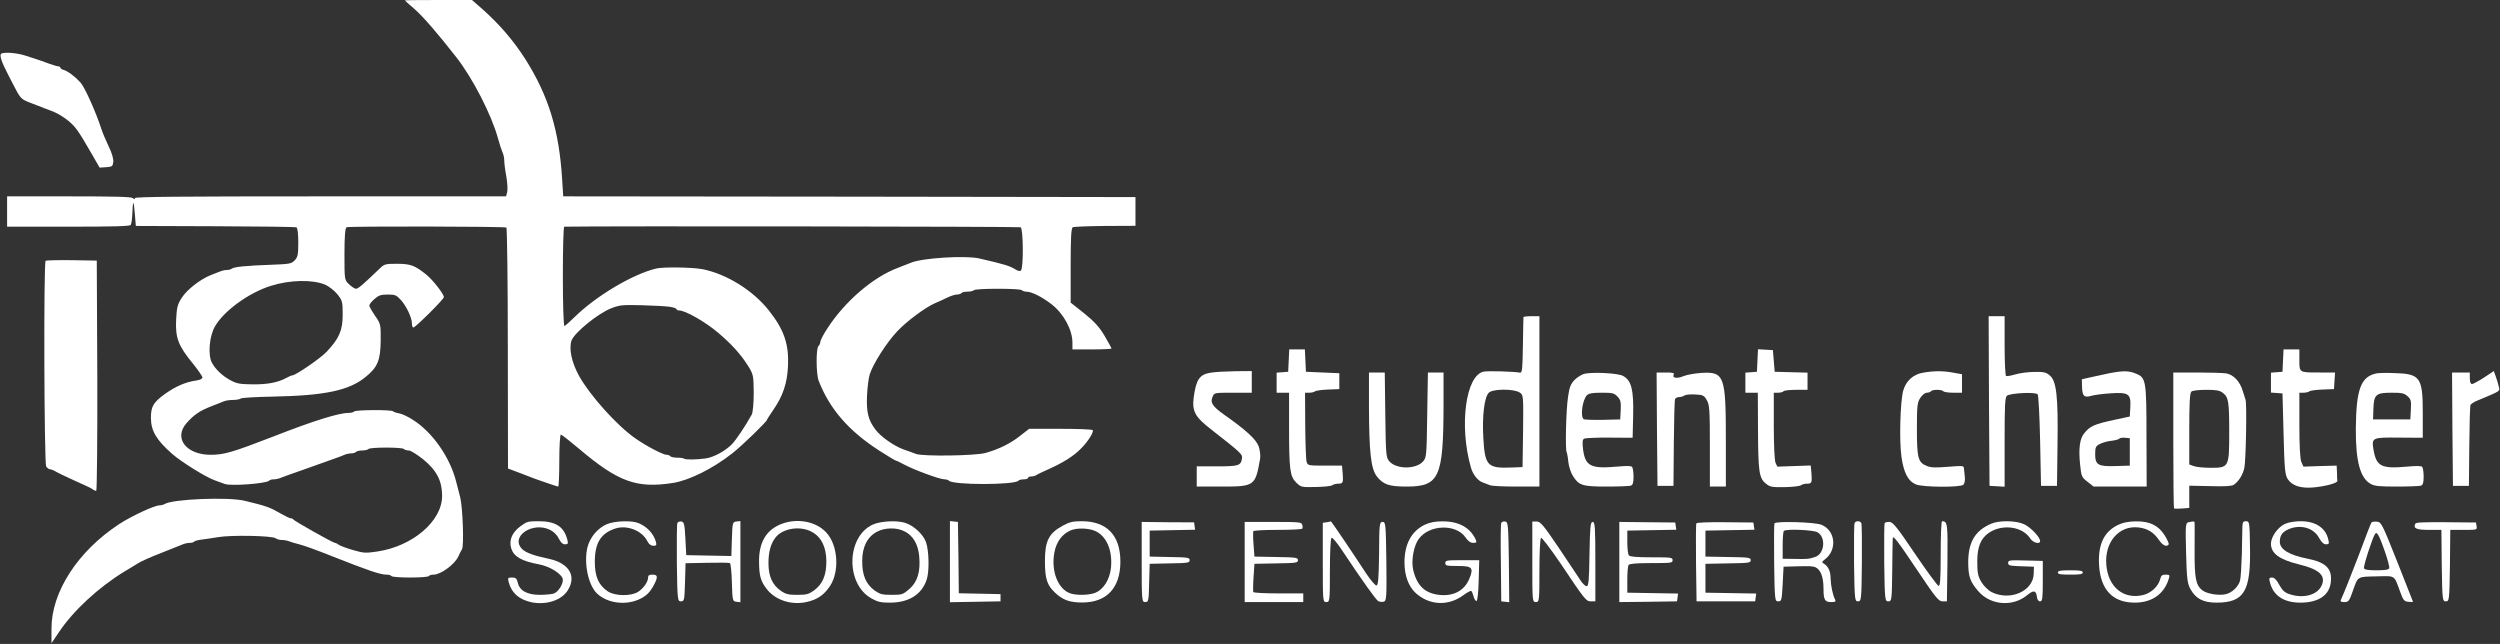 <svg width="396" height="102" viewBox="0 0 396 102" fill="none" xmlns="http://www.w3.org/2000/svg">
<rect x="0" y="0" width="396" height="102" fill="#333333" stroke="none"/>
<path d="M64.125 0.069C64.125 0.091 64.828 0.709 65.672 1.441C66.994 2.607 69.216 5.146 72.253 9.034C74.869 12.35 77.878 18.227 78.891 21.955C79.144 22.893 79.481 23.899 79.622 24.196C79.763 24.494 79.875 25.043 79.875 25.431C79.875 25.843 80.016 26.986 80.213 28.016C80.381 29.022 80.438 30.143 80.325 30.486L80.156 31.103H50.766C28.097 31.103 21.375 31.172 21.375 31.378C21.375 31.583 21.291 31.583 21.038 31.378C20.784 31.172 18.141 31.103 10.912 31.103H1.125V33.505V35.906H10.8C18.028 35.906 20.559 35.837 20.7 35.631C20.812 35.471 20.925 34.739 20.953 33.985C21.038 31.652 21.178 31.561 21.347 33.733L21.516 35.791L34.087 35.837C41.006 35.86 46.8 35.929 46.969 36.02C47.138 36.089 47.25 37.118 47.25 38.399C47.25 40.297 47.166 40.731 46.688 41.234C46.153 41.783 45.928 41.829 42.806 41.944C39.009 42.081 37.097 42.264 36.703 42.561C36.562 42.675 36.225 42.767 35.944 42.767C35.663 42.767 35.212 42.858 34.931 42.973C34.678 43.087 33.975 43.361 33.356 43.59C31.697 44.253 29.587 45.9 28.772 47.204C28.125 48.187 27.984 48.736 27.9 50.657C27.759 53.493 28.238 54.773 30.516 57.541C31.359 58.593 32.062 59.599 32.062 59.782C32.062 60.011 31.669 60.194 31.022 60.285C29.391 60.514 27.844 61.2 26.212 62.343C24.3 63.716 23.906 64.356 23.906 66.186C23.906 68.244 24.778 69.708 27.281 71.903C28.744 73.184 32.597 75.585 34.031 76.088C34.566 76.271 35.269 76.523 35.606 76.66C36.562 77.026 42.272 76.591 42.638 76.134C42.722 76.02 43.031 75.928 43.341 75.928C43.622 75.928 44.1 75.837 44.381 75.722C44.888 75.517 46.153 75.059 47.812 74.487C48.853 74.121 50.794 73.435 52.875 72.681C53.578 72.452 54.366 72.132 54.619 72.017C54.9 71.903 55.378 71.812 55.659 71.812C55.969 71.812 56.306 71.697 56.391 71.583C56.475 71.469 56.925 71.354 57.375 71.354C57.825 71.354 58.275 71.24 58.359 71.126C58.444 70.988 59.709 70.897 61.172 70.897C62.634 70.897 63.9 70.988 63.984 71.126C64.069 71.24 64.406 71.354 64.744 71.354C65.053 71.354 66.037 71.972 67.05 72.772C69.188 74.533 70.031 76.18 70.031 78.558C70.031 82.538 65.362 86.54 59.737 87.363C57.881 87.638 57.628 87.615 55.941 87.135C54.956 86.86 53.944 86.471 53.691 86.311C53.466 86.128 53.156 85.991 53.044 85.991C52.763 85.991 46.575 82.515 46.462 82.286C46.406 82.195 46.237 82.103 46.069 82.103C45.9 82.103 45.197 81.76 44.466 81.348C42.778 80.365 42.216 80.159 38.812 79.336C36.197 78.673 27.141 79.061 26.044 79.862C25.875 79.953 25.538 80.045 25.284 80.045C24.469 80.045 20.841 81.737 18.872 83.018C12.319 87.317 8.156 93.767 8.156 99.53V101.886L9.309 100.17C11.616 96.717 15.581 93.058 19.688 90.542C20.7 89.948 21.656 89.353 21.797 89.261C22.444 88.85 23.878 88.232 26.156 87.34C27.478 86.814 28.772 86.311 29.025 86.197C29.306 86.082 29.784 85.991 30.066 85.991C30.375 85.991 30.684 85.9 30.769 85.785C30.853 85.671 31.416 85.534 31.978 85.465C32.569 85.396 33.75 85.213 34.594 85.076C36.591 84.733 43.144 84.847 43.65 85.259C43.819 85.396 44.269 85.534 44.634 85.534C45 85.534 45.506 85.625 45.788 85.74C46.041 85.854 46.772 86.06 47.391 86.22C48.009 86.357 50.288 87.18 52.453 88.049C58.303 90.359 60.188 91.022 61.228 91.022C61.566 91.022 61.931 91.114 62.016 91.251C62.1 91.388 63.422 91.48 64.969 91.48C66.516 91.48 67.838 91.388 67.922 91.251C68.006 91.114 68.372 91.022 68.681 91.022C69.806 91.022 72 89.421 72.591 88.164C72.759 87.775 73.013 87.272 73.181 86.997C73.519 86.426 73.294 80.411 72.9 78.787C72.731 78.147 72.45 77.072 72.281 76.386C71.325 72.521 68.569 68.518 65.447 66.529C64.688 66.026 63.675 65.545 63.225 65.477C62.775 65.408 62.353 65.248 62.269 65.156C62.072 64.882 56.334 64.905 56.109 65.179C56.025 65.294 55.603 65.408 55.209 65.408C53.663 65.408 49.753 66.62 43.312 69.136C36.872 71.629 35.494 72.04 33.384 72.04C29.475 72.04 27.45 69.387 29.559 67.009C30.741 65.683 31.641 65.065 33.469 64.356C34.312 64.036 35.241 63.67 35.494 63.556C35.775 63.441 36.422 63.35 36.928 63.35C37.434 63.35 37.969 63.258 38.138 63.121C38.278 63.007 40.556 62.87 43.172 62.824C51.441 62.664 55.266 61.863 57.881 59.736C59.794 58.204 60.272 57.083 60.3 53.973C60.328 51.412 60.3 51.32 59.428 50.039C58.922 49.308 58.5 48.576 58.5 48.393C58.5 48.21 58.866 47.752 59.316 47.364C59.991 46.769 60.356 46.655 61.425 46.655C62.55 46.655 62.775 46.746 63.422 47.432C64.35 48.416 65.25 50.314 65.25 51.252C65.25 51.64 65.362 51.915 65.503 51.869C65.953 51.732 70.312 47.386 70.312 47.066C70.312 46.586 68.569 44.345 67.556 43.522C65.7 42.035 65.081 41.806 62.944 41.783C61.059 41.783 60.891 41.829 60.216 42.469C57.403 45.168 56.728 45.74 56.391 45.74C56.194 45.74 55.688 45.42 55.294 45.031C54.562 44.345 54.562 44.299 54.562 40.251C54.562 37.415 54.675 36.112 54.9 35.997C55.237 35.814 79.847 35.86 80.213 36.043C80.325 36.112 80.438 44.734 80.438 55.185L80.466 74.213L82.772 75.082C84.037 75.585 85.331 76.066 85.641 76.157C85.95 76.248 86.653 76.5 87.244 76.706C87.806 76.912 88.341 77.072 88.425 77.072C88.509 77.072 88.594 75.219 88.594 72.955C88.594 70.691 88.706 68.839 88.847 68.839C88.959 68.839 90.253 69.845 91.716 71.08C97.931 76.34 100.828 77.392 106.594 76.5C109.125 76.111 112.95 74.213 115.959 71.835C117.478 70.668 121.5 66.757 121.5 66.483C121.5 66.414 121.922 65.774 122.428 65.019C124.003 62.755 124.678 60.788 124.819 58.021C124.987 54.545 124.2 52.212 121.781 49.17C119.222 45.946 115.059 43.384 111.234 42.63C109.603 42.332 105.075 42.264 103.922 42.538C100.181 43.453 94.444 46.861 91.041 50.2C90.281 50.954 89.522 51.617 89.409 51.64C89.269 51.686 89.156 48.164 89.156 43.819C89.156 39.474 89.241 35.906 89.381 35.906C95.316 35.791 161.437 35.883 161.662 35.997C162.112 36.203 162.141 42.675 161.691 42.881C161.55 42.973 161.184 42.904 160.931 42.721C159.975 42.127 159.188 41.875 155.109 40.937C152.916 40.434 146.109 40.869 144.338 41.6C144.084 41.715 143.128 42.081 142.228 42.424C138.263 43.91 133.791 47.775 131.034 52.052C130.416 52.99 129.938 53.927 129.938 54.156C129.938 54.385 129.797 54.682 129.656 54.796C129.234 55.139 129.263 59.279 129.684 60.331C131.428 64.791 134.438 68.267 139.275 71.377C140.625 72.246 141.806 72.955 141.891 72.955C142.003 72.955 142.594 73.252 143.241 73.596C144.759 74.419 148.866 75.928 149.597 75.928C149.906 75.928 150.216 76.02 150.3 76.134C150.863 76.843 160.762 76.843 161.325 76.134C161.409 76.02 161.775 75.928 162.169 75.928C162.534 75.928 162.844 75.814 162.844 75.7C162.844 75.562 163.069 75.471 163.35 75.471C163.631 75.471 163.969 75.379 164.137 75.265C164.278 75.151 165.15 74.739 166.078 74.327C168.384 73.298 170.128 72.201 171.225 71.057C172.35 69.936 173.306 68.404 173.081 68.13C172.997 68.015 170.691 67.924 167.963 67.924H163.012L161.578 69.044C160.087 70.234 158.231 71.148 156.122 71.743C154.547 72.201 146.194 72.315 145.097 71.903C144.731 71.766 143.831 71.423 143.072 71.171C141.581 70.622 139.5 69.159 138.684 68.061C137.531 66.552 137.222 65.294 137.334 62.709C137.391 61.36 137.587 59.805 137.784 59.233C138.347 57.541 140.484 54.202 142.116 52.486C143.634 50.863 146.644 48.644 148.106 48.027C148.556 47.844 149.4 47.455 149.963 47.181C150.553 46.883 151.256 46.655 151.566 46.655C151.875 46.655 152.212 46.54 152.297 46.426C152.381 46.289 152.831 46.197 153.281 46.197C153.731 46.197 154.181 46.083 154.266 45.969C154.378 45.831 155.953 45.74 158.062 45.74C160.172 45.74 161.747 45.831 161.859 45.969C161.944 46.083 162.281 46.197 162.562 46.197C163.406 46.197 165.094 47.044 166.584 48.21C168.497 49.696 169.875 52.258 169.875 54.27V55.345H172.969C174.684 55.345 176.062 55.277 176.062 55.208C176.062 55.117 175.556 54.225 174.966 53.196C174.122 51.778 173.362 50.954 171.731 49.628L169.594 47.935V42.035C169.594 37.667 169.678 36.112 169.931 35.997C170.128 35.906 172.434 35.814 175.078 35.791L179.859 35.769V33.505V31.218L134.55 31.149L89.213 31.103L89.044 28.404C88.566 20.697 86.934 15.3 83.278 9.468C81.338 6.426 79.144 3.865 76.331 1.372L74.756 0H69.441C66.516 0 64.125 0.023 64.125 0.069ZM51.525 45.1C52.087 45.351 52.959 46.014 53.438 46.609C54.225 47.592 54.281 47.775 54.281 49.834C54.281 52.327 53.747 53.584 51.75 55.711C50.794 56.74 46.828 59.462 46.294 59.462C46.181 59.462 45.731 59.645 45.337 59.873C44.016 60.583 42.413 60.903 40.05 60.88C38.081 60.857 37.575 60.788 36.647 60.308C35.297 59.622 34.087 58.478 33.553 57.426C32.906 56.169 33.159 53.241 34.059 51.686C35.466 49.239 39.431 46.357 42.891 45.282C45.9 44.322 49.528 44.253 51.525 45.1ZM106.116 48.599C106.678 48.69 107.156 48.85 107.156 48.965C107.156 49.079 107.325 49.17 107.55 49.17C108.534 49.17 111.656 50.931 113.737 52.692C115.847 54.476 117.309 56.077 118.463 57.907C119.334 59.302 119.362 59.439 119.391 62.229C119.391 63.853 119.25 65.34 119.081 65.66C118.069 67.489 116.578 69.708 115.931 70.371C114.863 71.446 113.119 72.406 111.797 72.612C110.391 72.818 108.619 72.841 108.366 72.658C108.281 72.566 107.775 72.498 107.269 72.498C106.762 72.498 106.256 72.383 106.172 72.269C106.087 72.132 105.806 72.04 105.581 72.04C105.019 72.04 102.319 70.622 100.631 69.433C97.763 67.444 93.459 62.664 91.716 59.531C90.534 57.381 90.084 55.208 90.534 53.927C91.013 52.669 94.697 49.673 96.778 48.85C98.184 48.301 98.522 48.279 101.672 48.347C103.528 48.393 105.525 48.507 106.116 48.599Z" fill="white"/>
<path d="M0.225 8.485C-0.141 8.668 0.197 9.743 1.322 11.892C1.547 12.327 1.856 12.899 1.969 13.15C3.347 15.803 3.206 15.666 5.231 16.443C6.3 16.855 7.734 17.427 8.437 17.678C9.141 17.953 10.209 18.616 10.856 19.165C12.009 20.125 12.403 20.697 14.625 24.539L15.778 26.552L16.819 26.483C17.775 26.415 17.859 26.346 17.944 25.637C18 25.18 17.719 24.196 17.184 23.121C16.734 22.161 16.2 20.926 16.031 20.354C15.216 17.816 13.416 13.79 12.741 13.059C11.812 12.052 10.716 11.252 10.069 11.069C9.787 11 9.562 10.84 9.562 10.726C9.562 10.612 9.422 10.52 9.281 10.52C9.112 10.52 8.381 10.314 7.65 10.04C6.919 9.765 6.075 9.468 5.766 9.377C5.456 9.285 4.697 9.034 4.078 8.828C2.784 8.393 0.788 8.21 0.225 8.485Z" fill="white"/>
<path d="M7.228 41.303C6.891 41.578 7.003 73.39 7.312 73.893C7.481 74.122 7.734 74.328 7.903 74.328C8.072 74.328 8.55 74.51 8.944 74.762C9.366 74.991 10.266 75.425 10.969 75.745C14.062 77.141 14.512 77.346 14.738 77.552C14.906 77.666 15.131 77.758 15.244 77.758C15.356 77.758 15.441 69.548 15.412 59.508L15.328 41.28L11.363 41.212C9.197 41.189 7.341 41.235 7.228 41.303Z" fill="white"/>
<path d="M241.312 50.245C241.312 50.36 241.256 52.372 241.228 54.773C241.172 58.501 241.116 59.096 240.75 59.027C239.878 58.844 235.687 58.73 235.012 58.867C232.172 59.439 231.103 67.444 232.987 74.03C233.269 75.105 234.056 76.111 234.787 76.386C235.209 76.546 235.772 76.752 236.025 76.866C236.306 76.98 238.162 77.072 240.187 77.072H243.844V63.578V50.085H242.578C241.875 50.085 241.312 50.154 241.312 50.245ZM240.694 62.16C241.312 62.549 241.312 62.572 241.256 68.267L241.172 73.984L239.484 74.053C235.603 74.213 235.209 73.801 234.956 69.342C234.759 65.865 235.125 62.824 235.856 62.183C236.503 61.589 239.737 61.566 240.694 62.16Z" fill="white"/>
<path d="M315.056 63.51L315.141 76.957L316.35 77.026L317.531 77.095V70.028C317.531 64.15 317.587 62.892 317.925 62.664C318.572 62.252 322.453 62.069 322.762 62.458C322.903 62.641 323.072 65.957 323.156 69.868L323.297 76.957H324.562H325.828L325.912 70.439C326.025 62.778 325.744 60.331 324.675 59.462C324.084 58.959 323.747 58.89 322.228 58.913C321.272 58.913 319.922 59.096 319.247 59.302C318.544 59.508 317.897 59.622 317.756 59.553C317.644 59.485 317.531 57.335 317.531 54.751V50.085H316.266H315L315.056 63.51Z" fill="white"/>
<path d="M204.131 57.106L204.047 58.89L203.147 58.959L202.219 59.027V60.628V62.206H203.203H204.188V67.558C204.188 74.419 204.328 75.448 205.313 76.431C206.1 77.186 206.128 77.186 208.406 77.14C209.672 77.117 210.853 77.003 211.022 76.866C211.191 76.729 211.613 76.614 211.95 76.614C212.738 76.614 212.794 76.477 212.681 74.968L212.569 73.755H209.869C207.225 73.755 207.169 73.733 206.972 73.184C206.859 72.864 206.775 70.279 206.747 67.398L206.719 62.206H207.366C207.731 62.206 208.125 62.115 208.294 62C208.434 61.863 209.363 61.749 210.347 61.703L212.147 61.635V60.377V59.119L209.503 59.004L206.859 58.89L206.775 57.106L206.691 55.345H205.453H204.216L204.131 57.106Z" fill="white"/>
<path d="M278.381 57.106L278.297 58.89L277.397 58.959L276.469 59.027V60.628V62.206H277.453H278.438L278.466 67.855C278.494 74.67 278.634 75.722 279.675 76.569C280.378 77.14 280.575 77.186 282.684 77.163C283.95 77.14 285.103 77.003 285.272 76.866C285.441 76.729 285.863 76.614 286.2 76.614C286.988 76.614 287.044 76.477 286.931 74.945L286.819 73.733L284.175 73.824L281.531 73.916L281.25 73.321C281.081 72.955 280.969 70.462 280.969 67.443V62.206H281.644C282.038 62.206 282.431 62.092 282.516 61.977C282.6 61.84 283.5 61.749 284.513 61.749H286.313V60.377V59.027L283.725 58.959L281.109 58.89L280.969 57.175L280.828 55.459L279.647 55.391L278.466 55.322L278.381 57.106Z" fill="white"/>
<path d="M361.631 57.106L361.547 58.89L360.647 58.959L359.719 59.027V60.605V62.183L360.647 62.252L361.547 62.321L361.716 68.724C361.856 74.259 361.941 75.242 362.391 75.905C363.066 76.934 364.444 77.392 366.469 77.209C368.381 77.026 370.266 76.523 370.238 76.18C370.209 76.043 370.181 75.448 370.181 74.83L370.125 73.755L367.481 73.824L364.866 73.916L364.528 73.161C364.331 72.704 364.219 70.531 364.219 67.329V62.206H364.866C365.231 62.206 365.625 62.115 365.794 62C365.934 61.863 366.863 61.749 367.875 61.703L369.703 61.634L369.788 60.308L369.872 59.004H367.481C364.162 59.004 364.219 59.05 364.219 57.038V55.345H362.953H361.716L361.631 57.106Z" fill="white"/>
<path d="M191.812 59.027C190.012 59.302 189.478 60.08 189.084 62.938C188.803 65.157 189.281 66.049 191.925 68.084C196.622 71.766 196.819 71.949 196.734 72.589C196.566 73.756 196.228 73.87 192.769 73.87H189.562V75.471V77.072H193.444C198.731 77.072 198.844 77.003 199.603 72.658C199.687 72.201 199.575 71.309 199.378 70.714C198.956 69.57 197.353 68.107 193.866 65.66C192.037 64.356 191.644 63.739 192.094 62.801C192.347 62.206 192.403 62.206 195.328 62.206H198.281V60.491V58.776L195.694 58.799C194.259 58.822 192.516 58.913 191.812 59.027Z" fill="white"/>
<path d="M304.65 59.027C303.075 59.279 301.922 60.308 301.472 61.863C300.994 63.624 300.825 69.822 301.191 72.361C301.556 74.899 302.231 76.203 303.469 76.729C304.538 77.186 310.556 77.232 311.006 76.775C311.175 76.614 311.287 76.066 311.231 75.585C311.175 75.082 311.119 74.465 311.091 74.213C311.062 73.756 310.978 73.756 308.559 73.939C306.619 74.099 305.859 74.076 305.241 73.824C303.834 73.275 303.638 72.589 303.638 68.015C303.638 64.333 303.694 63.761 304.172 63.03C304.481 62.572 304.931 62.206 305.213 62.206C305.466 62.206 305.775 62.092 305.859 61.978C305.944 61.84 306.394 61.749 306.844 61.749C307.294 61.749 307.744 61.84 307.828 61.978C307.913 62.092 308.616 62.206 309.403 62.206H310.781V60.743V59.279L309.375 59.027C307.744 58.73 306.394 58.73 304.65 59.027Z" fill="white"/>
<path d="M334.125 59.119C333.281 59.302 331.959 59.576 331.172 59.759L329.766 60.079L329.794 61.269C329.85 62.778 330.131 63.029 331.313 62.687C331.819 62.549 333.197 62.366 334.378 62.298C337.191 62.115 337.556 62.389 337.444 64.516L337.359 65.98L335.109 66.46C331.706 67.192 331.031 67.489 330.103 68.678C329.428 69.525 329.231 71.103 329.484 73.55C329.681 75.471 329.738 75.608 330.666 76.317L331.622 77.072H335.841H340.031L340.003 69.113C340.003 60.239 339.919 59.828 338.344 59.187C337.219 58.707 336.291 58.707 334.125 59.119ZM337.359 71.583V73.756L335.138 73.824C332.325 73.916 331.875 73.641 331.875 71.926C331.875 70.874 331.959 70.668 332.606 70.325C333.028 70.119 333.844 69.868 334.463 69.822C335.053 69.753 335.616 69.593 335.7 69.479C335.784 69.365 336.206 69.296 336.6 69.342L337.359 69.41V71.583Z" fill="white"/>
<path d="M393.469 59.805C392.625 60.354 391.753 60.811 391.584 60.834C391.359 60.834 391.219 60.514 391.219 59.919V59.005H389.813H388.406L388.462 67.97L388.547 76.957H389.813H391.078L391.134 70.691C391.162 67.238 391.247 64.287 391.331 64.127C391.416 63.967 391.95 63.624 392.541 63.396C396.197 61.863 396 62.001 395.803 61.223C395.719 60.811 395.494 60.102 395.325 59.622L395.016 58.776L393.469 59.805Z" fill="white"/>
<path d="M216.844 64.425C216.872 71.674 217.153 74.236 218.081 75.448C219.094 76.751 220.022 77.072 222.806 77.072C227.981 77.072 228.628 75.631 228.656 64.31V59.004H227.419H226.181L226.069 65.728C225.984 72.155 225.956 72.498 225.394 73.115C224.241 74.35 221.259 74.35 220.106 73.115C219.544 72.498 219.516 72.155 219.431 65.728L219.347 59.004H218.081H216.844V64.425Z" fill="white"/>
<path d="M251.044 59.188C250.594 59.279 249.891 59.714 249.441 60.148C248.794 60.811 248.597 61.314 248.372 62.892C248.063 64.996 247.922 71.034 248.147 71.583C248.231 71.766 248.372 72.498 248.428 73.207C248.513 73.916 248.822 74.899 249.159 75.402C250.088 76.889 250.65 77.072 254.503 77.072C256.359 77.072 258.047 77.003 258.3 76.934C258.638 76.82 258.75 76.477 258.75 75.494C258.75 74.785 258.638 74.099 258.525 73.961C258.384 73.778 257.653 73.778 256.078 73.916C252 74.282 251.1 73.824 250.763 71.217C250.622 70.074 250.65 69.639 250.931 69.479C251.128 69.388 252.956 69.296 254.953 69.319L258.609 69.342L258.694 65.728C258.778 61.68 258.413 60.239 257.063 59.531C256.303 59.119 252.534 58.913 251.044 59.188ZM256.219 62.824C256.697 63.327 256.781 63.693 256.725 64.928L256.641 66.437L253.856 66.506C252.309 66.529 250.959 66.483 250.847 66.391C250.284 65.934 250.678 63.281 251.381 62.595C251.719 62.298 252.253 62.206 253.716 62.206C255.431 62.206 255.656 62.252 256.219 62.824Z" fill="white"/>
<path d="M262.463 67.969L262.547 76.957H263.812H265.078L265.134 70.256C265.162 66.552 265.247 63.395 265.331 63.212C265.416 63.029 265.725 62.892 266.006 62.892C266.287 62.892 266.653 62.778 266.822 62.641C266.962 62.526 267.722 62.435 268.481 62.481C269.747 62.549 269.916 62.618 270.337 63.35C270.787 64.059 270.844 64.928 270.844 70.6V77.072H272.109H273.375V69.799C273.375 59.462 273.15 58.844 269.437 59.073C268.425 59.142 267.187 59.37 266.681 59.576C265.641 60.011 264.853 59.896 265.106 59.347C265.247 59.073 265.022 59.004 263.841 59.004H262.406L262.463 67.969Z" fill="white"/>
<path d="M344.25 69.707C344.25 75.608 344.306 80.479 344.363 80.525C344.447 80.594 345.009 80.594 345.628 80.548L346.781 80.456V78.695V76.934L350.1 77.003C352.491 77.072 353.503 77.003 353.813 76.797C354.6 76.271 355.247 75.242 355.5 74.144C355.753 73.092 355.922 63.99 355.697 63.327C355.641 63.167 355.444 62.504 355.247 61.909C354.825 60.445 353.756 59.325 352.631 59.142C352.153 59.073 350.072 59.004 348.019 59.004H344.25V69.707ZM352.069 62.206C352.997 62.915 353.109 63.556 353.109 68.381C353.109 74.03 353.081 74.099 350.156 74.099C349.088 74.099 347.878 73.984 347.484 73.824L346.781 73.573V67.924C346.781 63.853 346.866 62.229 347.119 62.023C347.316 61.863 348.272 61.749 349.453 61.749C351.084 61.749 351.563 61.84 352.069 62.206Z" fill="white"/>
<path d="M376.453 59.142C373.95 59.645 373.219 61.635 373.163 67.924C373.134 73.138 373.866 75.791 375.581 76.683C376.144 77.003 377.016 77.072 379.659 77.072C381.516 77.072 383.203 77.003 383.456 76.935C383.794 76.82 383.906 76.477 383.906 75.494C383.906 74.785 383.794 74.099 383.681 73.962C383.541 73.779 382.809 73.779 381.234 73.916C377.241 74.282 376.425 73.87 375.975 71.309C375.638 69.296 375.694 69.273 380.081 69.319L383.766 69.342V65.385C383.766 59.759 383.372 59.21 379.266 59.096C378.028 59.05 376.763 59.073 376.453 59.142ZM381.347 62.755C381.881 63.213 381.966 63.487 381.881 64.859L381.797 66.437H378.844H375.891L375.947 64.745C376.031 62.481 376.341 62.206 378.844 62.206C380.447 62.206 380.813 62.275 381.347 62.755Z" fill="white"/>
<path d="M82.378 83.407C81.056 84.413 80.578 85.648 81 86.929C81.422 88.187 82.659 88.895 85.416 89.399C87.216 89.742 89.156 91.022 89.156 91.846C89.156 92.6 88.453 93.698 87.778 93.996C87.469 94.11 86.456 94.224 85.528 94.224C83.503 94.224 82.294 93.561 82.013 92.28C81.844 91.617 81.703 91.48 81.112 91.48C80.438 91.48 80.409 91.548 80.578 92.212C81.028 93.927 82.209 94.956 84.15 95.391C86.541 95.894 89.016 95.07 89.972 93.447C91.35 91.183 90.112 89.193 86.906 88.507C84.572 88.026 83.222 87.523 82.688 86.952C80.775 84.985 84.375 82.561 87.131 83.933C87.722 84.23 88.256 84.756 88.509 85.305C88.819 85.922 89.128 86.22 89.494 86.22C89.972 86.22 90.028 86.105 89.859 85.465C89.325 83.407 88.003 82.561 85.303 82.561C83.616 82.561 83.447 82.606 82.378 83.407Z" fill="white"/>
<path d="M96.103 83.041C94.669 83.658 93.487 85.076 93.066 86.631C92.447 89.124 93.15 92.646 94.556 93.996C96.216 95.596 99.253 95.962 101.475 94.819C102.347 94.384 102.881 93.858 103.387 93.012C104.259 91.457 104.259 91.022 103.359 91.022C102.825 91.022 102.656 91.137 102.656 91.48C102.656 92.166 101.925 93.195 101.081 93.744C99.956 94.476 97.369 94.43 96.244 93.653C94.809 92.669 94.219 91.32 94.219 88.987C94.219 85.991 95.175 84.459 97.509 83.704C99.338 83.132 101.672 84.047 102.516 85.671C102.769 86.197 103.106 86.448 103.5 86.448C103.978 86.448 104.034 86.357 103.894 85.808C103.5 84.504 102.516 83.453 101.194 82.881C100.069 82.4 97.397 82.492 96.103 83.041Z" fill="white"/>
<path d="M107.297 82.835C107.213 82.995 107.184 85.854 107.213 89.193C107.297 95.07 107.325 95.253 107.859 95.253C108.394 95.253 108.422 95.07 108.506 92.234L108.591 89.216L111.966 89.147C113.85 89.101 115.481 89.124 115.622 89.193C115.734 89.261 115.903 90.656 115.931 92.28C116.016 95.162 116.044 95.253 116.663 95.322L117.281 95.391V88.964V82.538L116.663 82.606C116.044 82.675 116.016 82.766 115.931 85.374L115.847 88.072L112.275 88.004L108.703 87.935L108.563 85.305C108.45 83.041 108.366 82.675 107.916 82.606C107.663 82.561 107.381 82.675 107.297 82.835Z" fill="white"/>
<path d="M123.553 83.087C121.331 84.047 120.234 85.945 120.234 88.85C120.234 91.228 120.488 92.097 121.528 93.401C122.906 95.093 125.381 95.871 127.716 95.368C129.431 95.002 130.5 94.27 131.456 92.852C133.003 90.542 132.75 86.403 130.922 84.39C129.262 82.538 126.112 81.989 123.553 83.087ZM128.559 84.23C130.078 85.03 130.866 86.608 130.894 88.827C130.922 91.091 130.303 92.532 128.925 93.538C128.081 94.133 127.744 94.224 126.281 94.224C124.903 94.224 124.481 94.133 123.722 93.607C122.344 92.669 121.725 91.297 121.725 89.193C121.725 87.386 122.091 86.082 122.878 85.099C124.003 83.681 126.759 83.247 128.559 84.23Z" fill="white"/>
<path d="M138.262 83.087C134.072 84.985 133.903 92.463 138.009 94.773C139.022 95.345 139.5 95.459 140.962 95.459C143.944 95.459 145.997 94.178 146.784 91.823C147.234 90.496 147.15 87.18 146.672 85.854C146.222 84.619 144.703 83.224 143.353 82.812C142.031 82.4 139.5 82.538 138.262 83.087ZM143.269 84.161C144.619 84.825 145.434 86.197 145.603 88.118C145.828 90.542 145.322 92.212 144.028 93.309C143.016 94.178 142.875 94.224 141.244 94.224C139.725 94.224 139.416 94.133 138.544 93.538C137.166 92.532 136.547 91.091 136.575 88.827C136.575 86.631 137.391 85.031 138.909 84.23C140.119 83.567 142.031 83.521 143.269 84.161Z" fill="white"/>
<path d="M150.469 88.964V95.391L154.491 95.322L158.484 95.253V94.681V94.11L155.194 94.041L151.875 93.973L151.819 88.324L151.734 82.675L151.116 82.606L150.469 82.538V88.964Z" fill="white"/>
<path d="M168.3 83.292C166.134 84.482 165.516 85.694 165.516 88.85C165.516 91.686 165.853 92.715 167.147 93.904C168.356 95.047 169.453 95.436 171.422 95.436C175.303 95.436 177.469 93.126 177.469 88.964C177.469 84.802 175.331 82.561 171.338 82.561C169.903 82.561 169.453 82.675 168.3 83.292ZM173.334 84.047C175.219 84.779 176.259 87.112 175.978 89.948C175.781 91.777 174.825 93.332 173.531 93.881C172.575 94.293 170.466 94.339 169.481 93.973C167.569 93.264 166.472 90.451 167.006 87.546C167.316 85.831 168.244 84.573 169.622 84.001C170.55 83.613 172.266 83.635 173.334 84.047Z" fill="white"/>
<path d="M180.844 89.01C180.844 95.185 180.872 95.368 181.406 95.368C181.913 95.368 181.969 95.185 182.025 92.326L182.109 89.307L185.287 89.239C188.184 89.193 188.438 89.147 188.438 88.735C188.438 88.324 188.184 88.278 185.287 88.232L182.109 88.164V86.105V84.047L185.709 83.978L189.309 83.91L189.225 83.338L189.141 82.743L184.978 82.721L180.844 82.675V89.01Z" fill="white"/>
<path d="M197.156 89.01V95.368H201.797H206.438V94.681V93.995H202.528C200.222 93.995 198.562 93.904 198.506 93.767C198.478 93.652 198.478 92.6 198.562 91.434L198.703 89.307L202.162 89.239C205.341 89.193 205.594 89.147 205.594 88.735C205.594 88.324 205.341 88.278 202.162 88.232L198.703 88.164L198.562 86.265C198.478 85.236 198.478 84.276 198.506 84.161C198.562 84.024 200.166 83.933 202.359 83.933C204.441 83.933 206.184 83.841 206.269 83.75C206.353 83.635 206.353 83.361 206.269 83.109C206.128 82.698 205.819 82.675 201.628 82.675H197.156V89.01Z" fill="white"/>
<path d="M210.178 82.721L209.531 82.812V89.102C209.531 95.208 209.531 95.368 210.094 95.368C210.628 95.368 210.656 95.208 210.656 90.359C210.656 87.478 210.769 85.282 210.909 85.191C211.078 85.122 211.781 85.968 212.512 87.066C215.944 92.212 217.969 95.048 218.334 95.231C218.559 95.345 218.953 95.368 219.206 95.299C219.628 95.162 219.656 94.545 219.6 88.918C219.516 83.018 219.487 82.675 219.009 82.675C218.503 82.675 218.475 82.995 218.447 87.706C218.391 91.686 218.306 92.738 218.025 92.738C217.828 92.738 217.125 91.915 216.45 90.908C214.312 87.638 210.881 82.561 210.825 82.584C210.825 82.606 210.516 82.675 210.178 82.721Z" fill="white"/>
<path d="M225.703 83.109C223.594 84.116 222.469 86.174 222.469 89.079C222.469 91.137 223.088 92.852 224.213 93.904C226.378 95.894 229.387 96.054 231.778 94.293C232.397 93.835 232.959 93.538 233.044 93.607C233.156 93.675 233.297 94.064 233.409 94.453C233.494 94.842 233.719 95.185 233.859 95.208C234.028 95.231 234.169 94.018 234.225 91.983L234.309 88.735H231.609C229.134 88.735 228.938 88.758 228.938 89.193C228.938 89.605 229.134 89.65 230.878 89.65C233.213 89.65 233.466 89.925 232.734 91.686C231.975 93.561 230.203 94.499 227.925 94.224C225.675 93.95 224.438 92.76 223.847 90.268C223.509 88.804 223.931 86.403 224.747 85.351C226.406 83.087 230.597 82.949 232.116 85.099C232.537 85.717 232.931 85.991 233.353 85.991C233.916 85.991 233.944 85.922 233.719 85.396C232.819 83.521 231.019 82.561 228.459 82.583C227.306 82.583 226.519 82.743 225.703 83.109Z" fill="white"/>
<path d="M237.797 82.835C237.712 82.995 237.684 85.854 237.741 89.193L237.797 95.254L238.444 95.322L239.062 95.391L239.006 89.033C238.922 83.178 238.894 82.675 238.416 82.606C238.162 82.561 237.881 82.652 237.797 82.835Z" fill="white"/>
<path d="M242.719 88.987C242.719 95.208 242.719 95.368 243.281 95.368C243.816 95.368 243.844 95.208 243.844 90.359C243.844 87.501 243.956 85.282 244.097 85.191C244.238 85.122 245.587 86.906 247.106 89.124C251.1 95.093 251.241 95.254 252.028 95.254H252.703V88.964C252.703 83.521 252.647 82.675 252.281 82.675C251.916 82.675 251.859 83.43 251.775 87.752C251.719 91.915 251.634 92.852 251.325 92.852C251.1 92.852 250.65 92.418 250.312 91.869C249.975 91.343 248.428 89.033 246.909 86.769C244.434 83.132 244.013 82.606 243.394 82.606H242.719V88.987Z" fill="white"/>
<path d="M256.5 89.033V95.368L261.084 95.322L265.641 95.253L265.725 94.636L265.809 94.018L261.788 93.95L257.766 93.881V91.823C257.766 90.679 257.85 89.627 257.991 89.467C258.187 89.284 259.256 89.193 261.591 89.193C264.741 89.193 264.938 89.17 264.938 88.735C264.938 88.301 264.741 88.278 261.591 88.278C259.256 88.278 258.188 88.186 258.019 87.981C257.878 87.843 257.766 86.883 257.766 85.877V84.047L261.647 83.978L265.528 83.91L265.444 83.338L265.359 82.766L260.916 82.721L256.5 82.675V89.033Z" fill="white"/>
<path d="M268.706 82.904C268.622 83.041 268.622 85.854 268.65 89.193L268.734 95.253H273.375H278.016L278.1 94.636L278.184 94.018L274.163 93.95L270.141 93.881V91.594V89.307L273.741 89.239C277.059 89.193 277.313 89.147 277.313 88.735C277.313 88.324 277.059 88.278 273.741 88.232L270.141 88.164V86.105V84.047L274.022 83.978L277.903 83.91L277.819 83.338L277.734 82.766L273.262 82.721C270.45 82.698 268.763 82.766 268.706 82.904Z" fill="white"/>
<path d="M281.081 82.903C280.997 83.041 280.997 85.854 281.025 89.193C281.109 95.07 281.137 95.253 281.672 95.253C282.206 95.253 282.234 95.07 282.375 92.509L282.516 89.764L284.963 89.696C287.128 89.65 287.466 89.696 287.944 90.108C288.534 90.634 288.844 91.686 288.844 93.309C288.844 95.002 289.069 95.368 290.025 95.368C290.728 95.368 290.841 95.299 290.672 94.956C290.306 94.247 289.997 92.76 289.969 91.64C289.969 90.496 289.603 89.719 288.9 89.284C288.534 89.078 288.563 88.987 289.069 88.598C291.038 87.112 290.756 84.047 288.534 83.132C287.55 82.698 281.25 82.515 281.081 82.903ZM287.859 84.299C289.266 85.053 289.041 87.752 287.494 88.232C286.538 88.552 286.312 88.575 284.147 88.529L282.375 88.507V86.38C282.375 85.191 282.459 84.161 282.572 84.093C282.966 83.75 287.156 83.933 287.859 84.299Z" fill="white"/>
<path d="M293.766 82.858C293.681 83.018 293.653 85.854 293.681 89.193C293.766 95.002 293.794 95.253 294.3 95.253C294.834 95.253 294.863 95.002 294.919 89.193C294.947 85.877 294.919 83.018 294.834 82.858C294.638 82.469 293.934 82.469 293.766 82.858Z" fill="white"/>
<path d="M298.519 82.881C298.462 83.018 298.434 85.854 298.462 89.193C298.547 95.07 298.575 95.253 299.109 95.253C299.644 95.253 299.672 95.093 299.728 90.451C299.756 87.798 299.784 85.488 299.812 85.305C299.812 84.665 300.487 85.534 303.75 90.405C306.619 94.704 307.097 95.253 307.687 95.253H308.391L308.475 89.101C308.531 82.972 308.503 82.583 307.631 82.561C307.491 82.561 307.406 84.893 307.406 87.729C307.406 91.754 307.322 92.875 307.069 92.806C306.872 92.738 305.184 90.451 303.328 87.706C300.487 83.498 299.841 82.698 299.306 82.675C298.941 82.652 298.575 82.743 298.519 82.881Z" fill="white"/>
<path d="M315.422 82.949C312.891 84.024 311.794 85.831 311.766 88.964C311.766 91.32 312.047 92.12 313.369 93.653C315.281 95.871 318.797 96.168 321.075 94.293C322.144 93.424 322.509 93.492 322.65 94.567C322.706 95.002 322.903 95.253 323.156 95.253C323.522 95.253 323.578 94.75 323.578 92.052V88.85L320.85 88.781C318.263 88.713 318.094 88.735 318.094 89.17C318.094 89.582 318.319 89.627 320.147 89.696L322.172 89.765L322.144 90.817C322.116 93.63 318.403 95.276 315.422 93.767C314.944 93.515 314.241 92.829 313.875 92.234C313.312 91.297 313.2 90.794 313.2 88.941C313.2 86.586 313.763 85.259 315.084 84.367C317.25 82.949 320.4 83.407 321.609 85.328C322.059 85.991 323.156 86.266 323.156 85.694C323.156 85.099 321.637 83.498 320.625 83.041C319.331 82.446 316.688 82.4 315.422 82.949Z" fill="white"/>
<path d="M335.784 83.018C333.309 84.07 332.297 86.151 332.494 89.559C332.747 93.424 334.631 95.413 338.063 95.459C340.847 95.482 342.816 94.11 343.547 91.64C343.716 91.091 343.659 91.022 343.041 91.022C342.478 91.022 342.309 91.16 342.169 91.754C341.888 92.852 340.734 93.95 339.497 94.247C336.403 95.002 333.956 93.035 333.647 89.536C333.309 85.922 335.616 83.201 338.709 83.544C340.144 83.704 341.128 84.299 341.944 85.488C342.563 86.403 343.181 86.7 343.519 86.243C343.603 86.151 343.322 85.488 342.9 84.825C341.916 83.246 340.566 82.56 338.344 82.583C337.388 82.583 336.403 82.743 335.784 83.018Z" fill="white"/>
<path d="M346.669 82.721C346.191 82.835 346.163 83.087 346.275 87.546C346.388 91.686 346.472 92.418 346.978 93.332C347.822 94.842 349.003 95.459 351.112 95.459C355.5 95.436 356.541 93.675 356.4 86.609C356.344 82.743 356.316 82.561 355.781 82.561C355.303 82.561 355.219 82.721 355.191 83.521C355.191 84.07 355.134 85.991 355.106 87.821C355.05 89.65 354.937 91.503 354.825 91.96C354.572 92.944 353.503 93.927 352.519 94.133C351.366 94.361 349.594 94.064 348.863 93.515C347.822 92.715 347.597 91.594 347.625 87.18C347.625 84.962 347.653 82.995 347.625 82.835C347.625 82.561 347.541 82.538 346.669 82.721Z" fill="white"/>
<path d="M361.969 82.972C360.844 83.453 359.719 85.031 359.719 86.105C359.719 87.66 361.013 88.621 364.163 89.399C367.453 90.199 368.494 91.228 367.706 92.829C366.975 94.293 364.809 94.842 362.644 94.11C361.884 93.858 361.519 93.515 361.041 92.646C360.619 91.846 360.253 91.48 359.888 91.48C359.438 91.48 359.381 91.594 359.55 92.212C360.056 94.316 361.716 95.459 364.388 95.459C367.228 95.459 368.972 94.293 369.197 92.234C369.45 90.085 368.466 89.079 365.456 88.484C362.588 87.912 361.125 87.02 361.125 85.831C361.125 84.802 361.519 84.253 362.531 83.818C364.416 83.018 366.497 83.613 367.341 85.213C367.734 85.9 368.072 86.22 368.438 86.22C368.916 86.22 368.972 86.105 368.803 85.465C368.381 83.613 366.806 82.561 364.416 82.561C363.544 82.561 362.559 82.721 361.969 82.972Z" fill="white"/>
<path d="M375.666 82.743C375.581 82.835 375.356 83.407 375.103 84.047C374.878 84.665 374.147 86.586 373.5 88.278C372.403 91.16 371.194 94.156 370.8 95.002C370.659 95.276 370.8 95.368 371.362 95.368C372.009 95.368 372.122 95.208 372.656 93.698C373.528 91.228 373.331 91.365 376.425 91.297C379.519 91.228 379.181 91.022 380.194 93.767C380.672 95.07 380.813 95.253 381.459 95.322C381.881 95.368 382.219 95.368 382.219 95.322C382.219 95.276 381.066 92.418 379.716 88.964C377.325 82.949 377.184 82.675 376.481 82.629C376.087 82.606 375.722 82.652 375.666 82.743ZM377.719 87.226C378.197 88.575 378.534 89.856 378.45 90.016C378.337 90.245 377.775 90.336 376.453 90.336C375.131 90.336 374.569 90.245 374.456 90.016C374.316 89.742 375.834 85.053 376.228 84.55C376.509 84.161 376.847 84.756 377.719 87.226Z" fill="white"/>
<path d="M382.584 82.949C382.219 83.704 382.753 83.933 384.75 83.933H386.719L386.775 89.582C386.859 95.07 386.887 95.253 387.422 95.253C387.956 95.253 387.984 95.07 388.069 89.582L388.125 83.933H390.262C392.372 83.933 392.372 83.933 392.288 83.361L392.203 82.766L387.45 82.721C383.878 82.698 382.669 82.744 382.584 82.949Z" fill="white"/>
<path d="M325.969 90.68C325.969 90.954 326.363 91.022 327.938 91.022C329.512 91.022 329.906 90.954 329.906 90.68C329.906 90.405 329.512 90.336 327.938 90.336C326.363 90.336 325.969 90.405 325.969 90.68Z" fill="white"/>
</svg>
